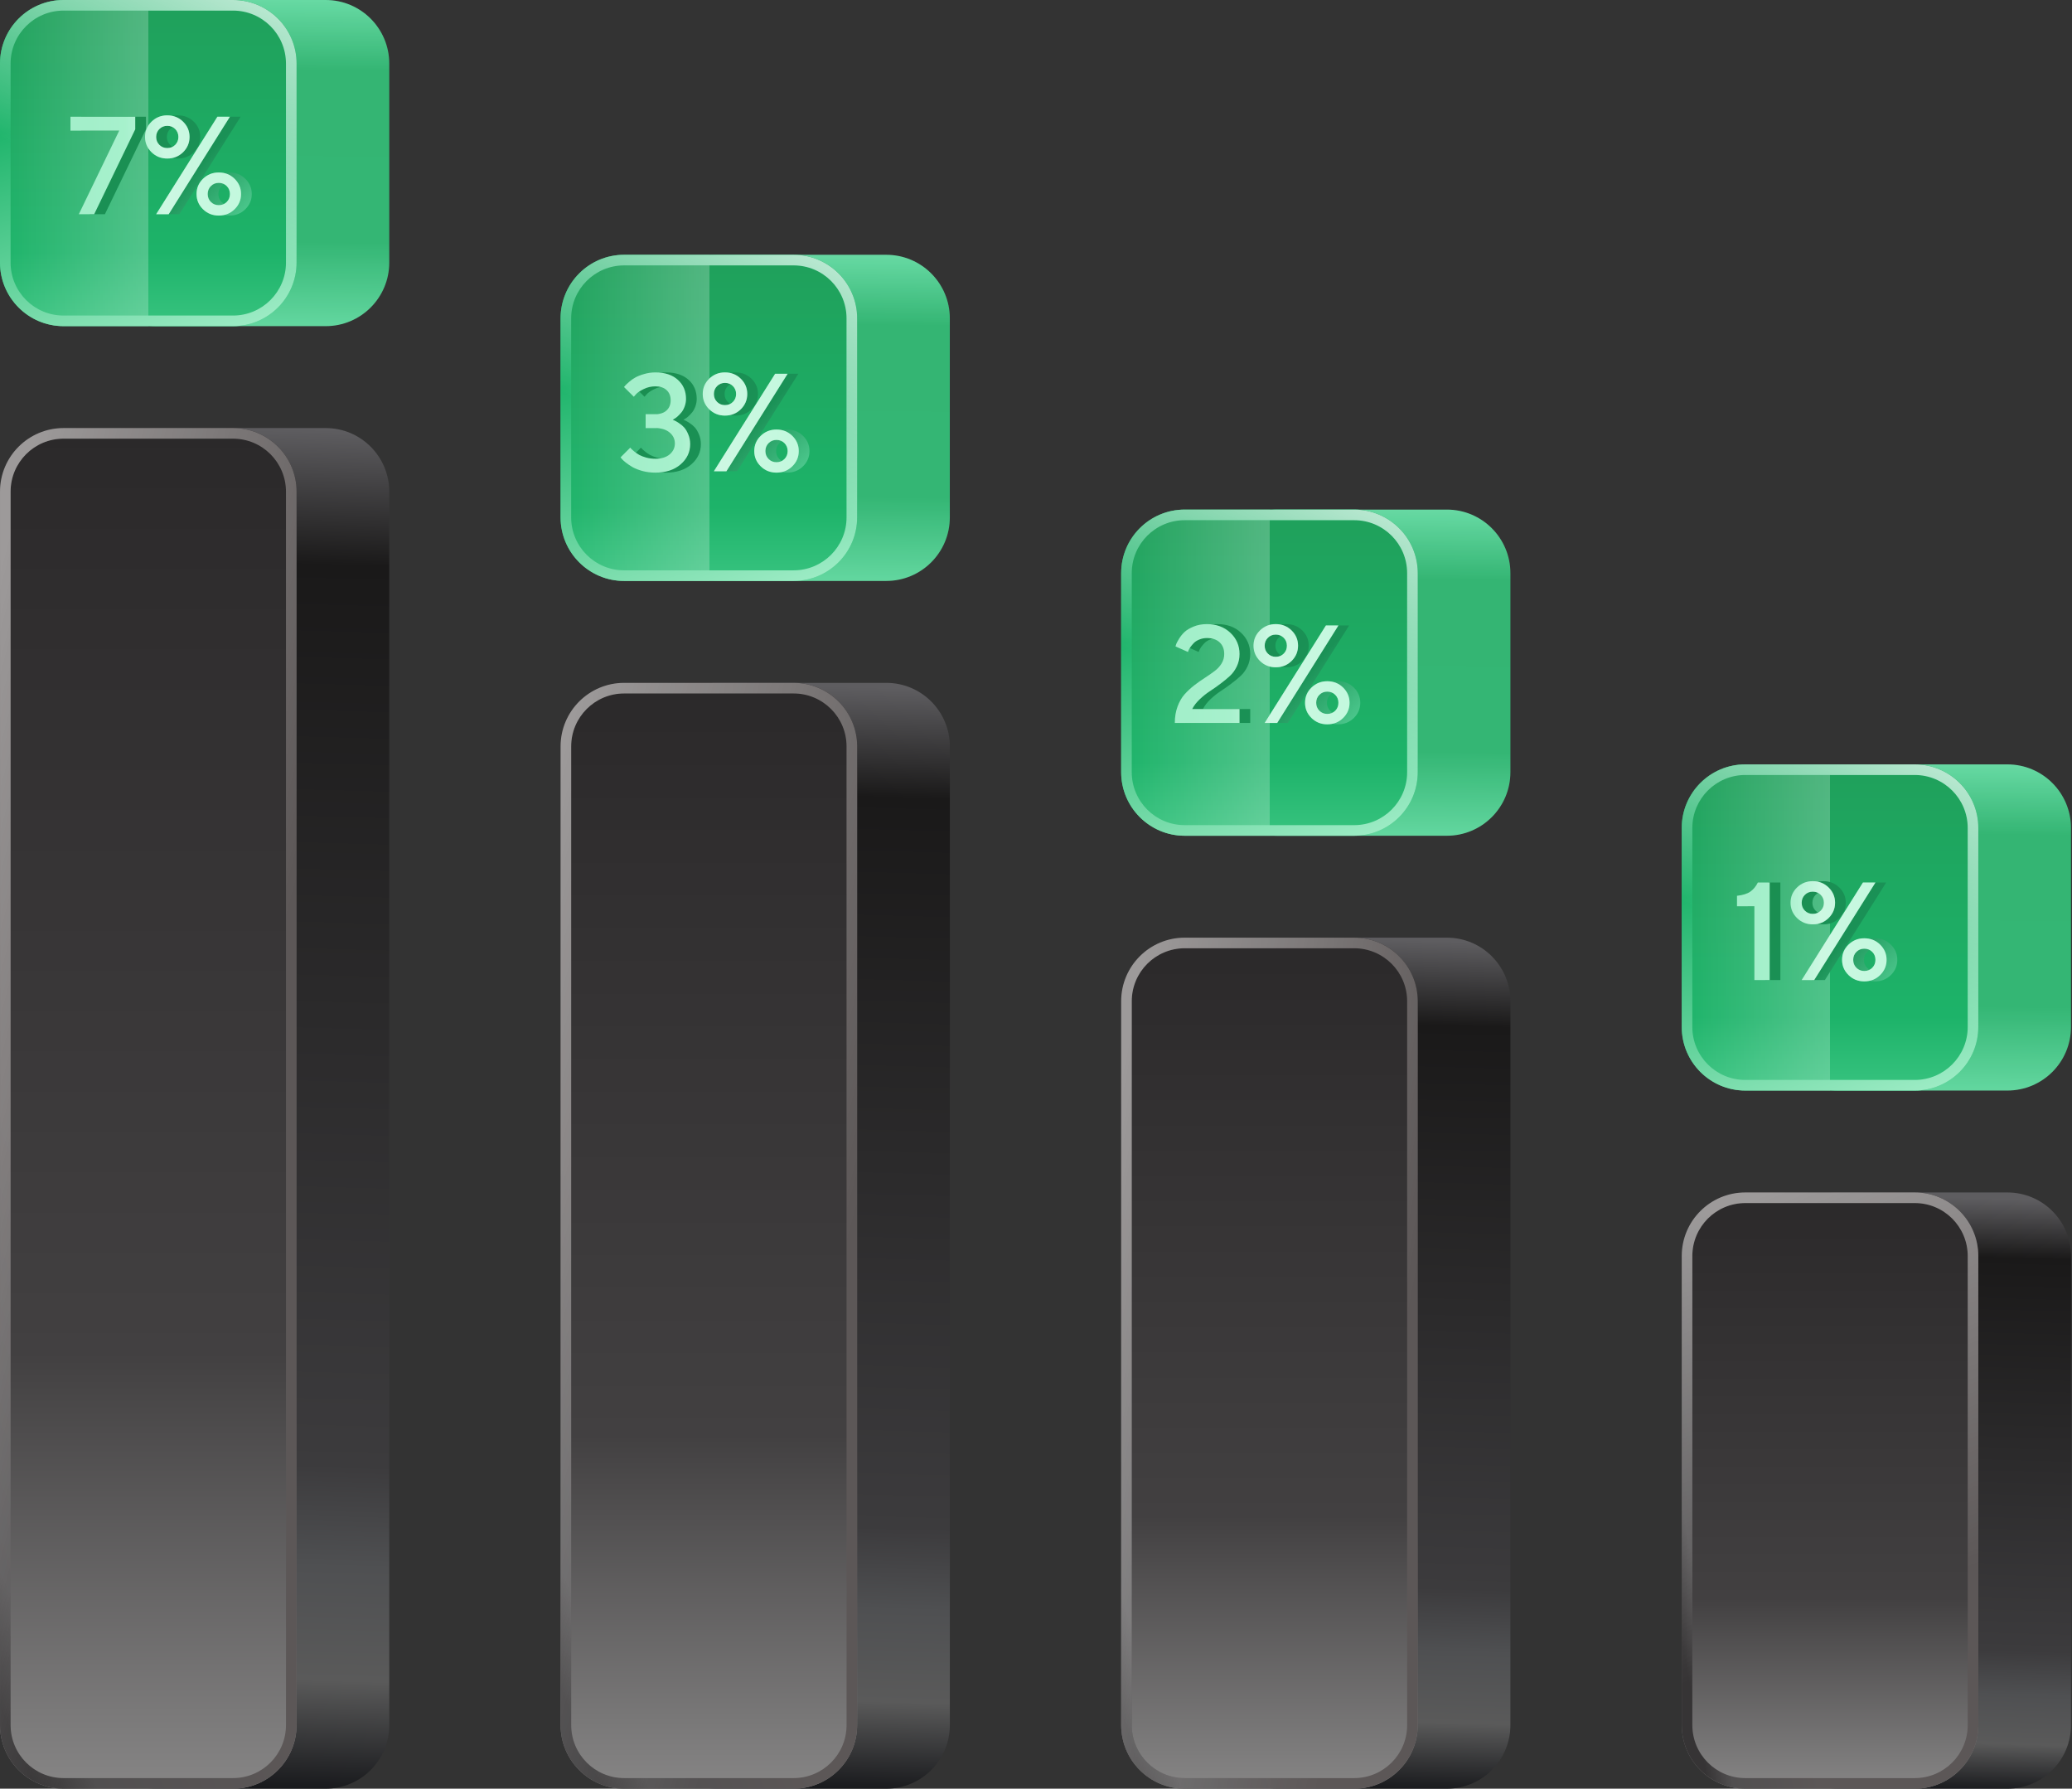 <svg width="387" height="334" viewBox="0 0 387 334" fill="none" xmlns="http://www.w3.org/2000/svg">
<rect x="0" y="0" width="387" height="334" fill="#333333" stroke="none"/>
<path d="M17.311 91.801C17.311 85.246 22.625 79.931 29.181 79.931H60.833C67.388 79.931 72.702 85.246 72.702 91.801V322.13C72.702 328.685 67.388 333.999 60.833 333.999H29.181C22.625 333.999 17.311 328.685 17.311 322.13V91.801Z" fill="url(#paint0_linear)"/>
<path d="M0.001 91.801C0.001 85.246 5.316 79.931 11.871 79.931H43.523C50.078 79.931 55.392 85.246 55.392 91.801V322.13C55.392 328.685 50.078 333.999 43.523 333.999H11.871C5.316 333.999 0.001 328.685 0.001 322.13V91.801Z" fill="url(#paint1_linear)"/>
<path fill-rule="evenodd" clip-rule="evenodd" d="M43.523 81.91H11.871C6.408 81.91 1.98 86.338 1.98 91.801V322.13C1.98 327.592 6.408 332.021 11.871 332.021H43.523C48.986 332.021 53.414 327.592 53.414 322.13V91.801C53.414 86.338 48.986 81.91 43.523 81.91ZM11.871 79.931C5.316 79.931 0.001 85.246 0.001 91.801V322.13C0.001 328.685 5.316 333.999 11.871 333.999H43.523C50.078 333.999 55.392 328.685 55.392 322.13V91.801C55.392 85.246 50.078 79.931 43.523 79.931H11.871Z" fill="url(#paint2_linear)"/>
<path fill-rule="evenodd" clip-rule="evenodd" d="M43.523 81.91H11.871C6.408 81.91 1.98 86.338 1.98 91.801V322.13C1.98 327.592 6.408 332.021 11.871 332.021H43.523C48.986 332.021 53.414 327.592 53.414 322.13V91.801C53.414 86.338 48.986 81.91 43.523 81.91ZM11.871 79.931C5.316 79.931 0.001 85.246 0.001 91.801V322.13C0.001 328.685 5.316 333.999 11.871 333.999H43.523C50.078 333.999 55.392 328.685 55.392 322.13V91.801C55.392 85.246 50.078 79.931 43.523 79.931H11.871Z" fill="url(#paint3_linear)"/>
<path d="M17.311 11.87C17.311 5.314 22.625 0 29.18 0H60.832C67.388 0 72.702 5.314 72.702 11.87V49.031C72.702 55.586 67.388 60.9 60.832 60.9H29.18C22.625 60.9 17.311 55.586 17.311 49.031V11.87Z" fill="url(#paint4_linear)"/>
<path d="M17.311 11.87C17.311 5.314 22.625 0 29.18 0H60.832C67.388 0 72.702 5.314 72.702 11.87V49.031C72.702 55.586 67.388 60.9 60.832 60.9H29.18C22.625 60.9 17.311 55.586 17.311 49.031V11.87Z" fill="white" fill-opacity="0.1"/>
<path d="M0 11.87C0 5.314 5.314 0 11.87 0H43.522C50.077 0 55.391 5.314 55.391 11.87V49.031C55.391 55.586 50.077 60.9 43.522 60.9H11.87C5.314 60.9 0 55.586 0 49.031V11.87Z" fill="url(#paint5_linear)"/>
<path d="M0 11.87C0 5.314 5.314 0 11.87 0H43.522C50.077 0 55.391 5.314 55.391 11.87V49.031C55.391 55.586 50.077 60.9 43.522 60.9H11.87C5.314 60.9 0 55.586 0 49.031V11.87Z" fill="url(#paint6_linear)" fill-opacity="0.23"/>
<path fill-rule="evenodd" clip-rule="evenodd" d="M43.522 1.978H11.87C6.407 1.978 1.978 6.407 1.978 11.87V49.031C1.978 54.493 6.407 58.922 11.87 58.922H43.522C48.984 58.922 53.413 54.493 53.413 49.031V11.87C53.413 6.407 48.984 1.978 43.522 1.978ZM11.87 0C5.314 0 0 5.314 0 11.87V49.031C0 55.586 5.314 60.9 11.87 60.9H43.522C50.077 60.9 55.391 55.586 55.391 49.031V11.87C55.391 5.314 50.077 0 43.522 0H11.87Z" fill="url(#paint7_linear)"/>
<path fill-rule="evenodd" clip-rule="evenodd" d="M43.522 1.978H11.87C6.407 1.978 1.978 6.407 1.978 11.87V49.031C1.978 54.493 6.407 58.922 11.87 58.922H43.522C48.984 58.922 53.413 54.493 53.413 49.031V11.87C53.413 6.407 48.984 1.978 43.522 1.978ZM11.87 0C5.314 0 0 5.314 0 11.87V49.031C0 55.586 5.314 60.9 11.87 60.9H43.522C50.077 60.9 55.391 55.586 55.391 49.031V11.87C55.391 5.314 50.077 0 43.522 0H11.87Z" fill="url(#paint8_linear)"/>
<path d="M15.16 21.795H27.259V24.144L19.591 40H16.722L24.263 24.398H15.16V21.795Z" fill="url(#paint9_linear)"/>
<path d="M36.196 22.722C37 23.509 37.402 24.457 37.402 25.565C37.402 26.674 37 27.626 36.196 28.422C35.392 29.209 34.406 29.602 33.238 29.602C32.079 29.602 31.097 29.209 30.293 28.422C29.489 27.626 29.087 26.674 29.087 25.565C29.087 24.457 29.489 23.509 30.293 22.722C31.097 21.935 32.079 21.541 33.238 21.541C34.406 21.541 35.392 21.935 36.196 22.722ZM31.766 24.093C31.368 24.491 31.169 24.986 31.169 25.578C31.169 26.162 31.368 26.653 31.766 27.051C32.163 27.449 32.654 27.648 33.238 27.648C33.831 27.648 34.326 27.449 34.724 27.051C35.121 26.653 35.32 26.162 35.32 25.578C35.32 24.986 35.121 24.491 34.724 24.093C34.326 23.695 33.831 23.496 33.238 23.496C32.654 23.496 32.163 23.695 31.766 24.093ZM31.169 40L42.607 21.795H44.943L33.505 40H31.169ZM39.916 39.073C39.112 38.286 38.71 37.338 38.71 36.23C38.71 35.121 39.112 34.173 39.916 33.386C40.72 32.599 41.702 32.205 42.861 32.205C44.029 32.205 45.015 32.599 45.819 33.386C46.623 34.173 47.025 35.121 47.025 36.23C47.025 37.338 46.623 38.286 45.819 39.073C45.015 39.86 44.029 40.254 42.861 40.254C41.702 40.254 40.72 39.86 39.916 39.073ZM44.347 37.715C44.745 37.317 44.943 36.822 44.943 36.23C44.943 35.637 44.745 35.142 44.347 34.744C43.949 34.346 43.454 34.148 42.861 34.148C42.277 34.148 41.786 34.346 41.389 34.744C40.991 35.142 40.792 35.637 40.792 36.23C40.792 36.822 40.991 37.317 41.389 37.715C41.786 38.113 42.277 38.312 42.861 38.312C43.454 38.312 43.949 38.113 44.347 37.715Z" fill="url(#paint10_linear)"/>
<path d="M13.16 21.795H25.259V24.144L17.591 40H14.722L22.263 24.398H13.16V21.795Z" fill="url(#paint11_linear)"/>
<path d="M13.16 21.795H25.259V24.144L17.591 40H14.722L22.263 24.398H13.16V21.795Z" fill="url(#paint12_linear)" fill-opacity="0.4"/>
<path d="M34.196 22.722C35 23.509 35.402 24.457 35.402 25.565C35.402 26.674 35 27.626 34.196 28.422C33.392 29.209 32.406 29.602 31.238 29.602C30.079 29.602 29.097 29.209 28.293 28.422C27.489 27.626 27.087 26.674 27.087 25.565C27.087 24.457 27.489 23.509 28.293 22.722C29.097 21.935 30.079 21.541 31.238 21.541C32.406 21.541 33.392 21.935 34.196 22.722ZM29.766 24.093C29.368 24.491 29.169 24.986 29.169 25.578C29.169 26.162 29.368 26.653 29.766 27.051C30.163 27.449 30.654 27.648 31.238 27.648C31.831 27.648 32.326 27.449 32.724 27.051C33.121 26.653 33.32 26.162 33.32 25.578C33.32 24.986 33.121 24.491 32.724 24.093C32.326 23.695 31.831 23.496 31.238 23.496C30.654 23.496 30.163 23.695 29.766 24.093ZM29.169 40L40.607 21.795H42.943L31.505 40H29.169ZM37.916 39.073C37.112 38.286 36.71 37.338 36.71 36.23C36.71 35.121 37.112 34.173 37.916 33.386C38.72 32.599 39.702 32.205 40.861 32.205C42.029 32.205 43.015 32.599 43.819 33.386C44.623 34.173 45.025 35.121 45.025 36.23C45.025 37.338 44.623 38.286 43.819 39.073C43.015 39.86 42.029 40.254 40.861 40.254C39.702 40.254 38.72 39.86 37.916 39.073ZM42.347 37.715C42.745 37.317 42.943 36.822 42.943 36.23C42.943 35.637 42.745 35.142 42.347 34.744C41.949 34.346 41.454 34.148 40.861 34.148C40.277 34.148 39.786 34.346 39.389 34.744C38.991 35.142 38.792 35.637 38.792 36.23C38.792 36.822 38.991 37.317 39.389 37.715C39.786 38.113 40.277 38.312 40.861 38.312C41.454 38.312 41.949 38.113 42.347 37.715Z" fill="url(#paint13_linear)"/>
<path d="M34.196 22.722C35 23.509 35.402 24.457 35.402 25.565C35.402 26.674 35 27.626 34.196 28.422C33.392 29.209 32.406 29.602 31.238 29.602C30.079 29.602 29.097 29.209 28.293 28.422C27.489 27.626 27.087 26.674 27.087 25.565C27.087 24.457 27.489 23.509 28.293 22.722C29.097 21.935 30.079 21.541 31.238 21.541C32.406 21.541 33.392 21.935 34.196 22.722ZM29.766 24.093C29.368 24.491 29.169 24.986 29.169 25.578C29.169 26.162 29.368 26.653 29.766 27.051C30.163 27.449 30.654 27.648 31.238 27.648C31.831 27.648 32.326 27.449 32.724 27.051C33.121 26.653 33.32 26.162 33.32 25.578C33.32 24.986 33.121 24.491 32.724 24.093C32.326 23.695 31.831 23.496 31.238 23.496C30.654 23.496 30.163 23.695 29.766 24.093ZM29.169 40L40.607 21.795H42.943L31.505 40H29.169ZM37.916 39.073C37.112 38.286 36.71 37.338 36.71 36.23C36.71 35.121 37.112 34.173 37.916 33.386C38.72 32.599 39.702 32.205 40.861 32.205C42.029 32.205 43.015 32.599 43.819 33.386C44.623 34.173 45.025 35.121 45.025 36.23C45.025 37.338 44.623 38.286 43.819 39.073C43.015 39.86 42.029 40.254 40.861 40.254C39.702 40.254 38.72 39.86 37.916 39.073ZM42.347 37.715C42.745 37.317 42.943 36.822 42.943 36.23C42.943 35.637 42.745 35.142 42.347 34.744C41.949 34.346 41.454 34.148 40.861 34.148C40.277 34.148 39.786 34.346 39.389 34.744C38.991 35.142 38.792 35.637 38.792 36.23C38.792 36.822 38.991 37.317 39.389 37.715C39.786 38.113 40.277 38.312 40.861 38.312C41.454 38.312 41.949 38.113 42.347 37.715Z" fill="url(#paint14_linear)" fill-opacity="0.4"/>
<path d="M122.016 139.38C122.016 132.824 127.33 127.51 133.886 127.51H165.538C172.093 127.51 177.407 132.824 177.407 139.38V322.13C177.407 328.685 172.093 333.999 165.538 333.999H133.886C127.33 333.999 122.016 328.685 122.016 322.13V139.38Z" fill="url(#paint15_linear)"/>
<path d="M104.704 139.38C104.704 132.825 110.018 127.511 116.574 127.511H148.226C154.781 127.511 160.095 132.825 160.095 139.38V322.131C160.095 328.686 154.781 334 148.226 334H116.574C110.018 334 104.704 328.686 104.704 322.131V139.38Z" fill="url(#paint16_linear)"/>
<path fill-rule="evenodd" clip-rule="evenodd" d="M148.226 129.489H116.574C111.111 129.489 106.682 133.917 106.682 139.38V322.131C106.682 327.593 111.111 332.022 116.574 332.022H148.226C153.688 332.022 158.117 327.593 158.117 322.131V139.38C158.117 133.917 153.688 129.489 148.226 129.489ZM116.574 127.511C110.018 127.511 104.704 132.825 104.704 139.38V322.131C104.704 328.686 110.018 334 116.574 334H148.226C154.781 334 160.095 328.686 160.095 322.131V139.38C160.095 132.825 154.781 127.511 148.226 127.511H116.574Z" fill="url(#paint17_linear)"/>
<path fill-rule="evenodd" clip-rule="evenodd" d="M148.226 129.489H116.574C111.111 129.489 106.682 133.917 106.682 139.38V322.131C106.682 327.593 111.111 332.022 116.574 332.022H148.226C153.688 332.022 158.117 327.593 158.117 322.131V139.38C158.117 133.917 153.688 129.489 148.226 129.489ZM116.574 127.511C110.018 127.511 104.704 132.825 104.704 139.38V322.131C104.704 328.686 110.018 334 116.574 334H148.226C154.781 334 160.095 328.686 160.095 322.131V139.38C160.095 132.825 154.781 127.511 148.226 127.511H116.574Z" fill="url(#paint18_linear)"/>
<path d="M122.013 59.448C122.013 52.893 127.327 47.578 133.882 47.578H165.534C172.09 47.578 177.404 52.893 177.404 59.448V96.609C177.404 103.164 172.09 108.479 165.534 108.479H133.882C127.327 108.479 122.013 103.164 122.013 96.609V59.448Z" fill="url(#paint19_linear)"/>
<path d="M122.013 59.448C122.013 52.893 127.327 47.578 133.882 47.578H165.534C172.09 47.578 177.404 52.893 177.404 59.448V96.609C177.404 103.164 172.09 108.479 165.534 108.479H133.882C127.327 108.479 122.013 103.164 122.013 96.609V59.448Z" fill="white" fill-opacity="0.1"/>
<path d="M104.702 59.448C104.702 52.893 110.016 47.578 116.571 47.578H148.223C154.779 47.578 160.093 52.893 160.093 59.448V96.609C160.093 103.164 154.779 108.479 148.223 108.479H116.571C110.016 108.479 104.702 103.164 104.702 96.609V59.448Z" fill="url(#paint20_linear)"/>
<path d="M104.702 59.448C104.702 52.893 110.016 47.578 116.571 47.578H148.223C154.779 47.578 160.093 52.893 160.093 59.448V96.609C160.093 103.164 154.779 108.479 148.223 108.479H116.571C110.016 108.479 104.702 103.164 104.702 96.609V59.448Z" fill="url(#paint21_linear)" fill-opacity="0.23"/>
<path fill-rule="evenodd" clip-rule="evenodd" d="M148.223 49.557H116.571C111.108 49.557 106.68 53.985 106.68 59.448V96.609C106.68 102.072 111.108 106.5 116.571 106.5H148.223C153.686 106.5 158.114 102.072 158.114 96.609V59.448C158.114 53.985 153.686 49.557 148.223 49.557ZM116.571 47.578C110.016 47.578 104.702 52.893 104.702 59.448V96.609C104.702 103.164 110.016 108.479 116.571 108.479H148.223C154.779 108.479 160.093 103.164 160.093 96.609V59.448C160.093 52.893 154.779 47.578 148.223 47.578H116.571Z" fill="url(#paint22_linear)"/>
<path fill-rule="evenodd" clip-rule="evenodd" d="M148.223 49.557H116.571C111.108 49.557 106.68 53.985 106.68 59.448V96.609C106.68 102.072 111.108 106.5 116.571 106.5H148.223C153.686 106.5 158.114 102.072 158.114 96.609V59.448C158.114 53.985 153.686 49.557 148.223 49.557ZM116.571 47.578C110.016 47.578 104.702 52.893 104.702 59.448V96.609C104.702 103.164 110.016 108.479 116.571 108.479H148.223C154.779 108.479 160.093 103.164 160.093 96.609V59.448C160.093 52.893 154.779 47.578 148.223 47.578H116.571Z" fill="url(#paint23_linear)"/>
<path d="M127.656 78.377C127.74 78.411 127.855 78.462 127.999 78.529C128.151 78.588 128.413 78.741 128.786 78.986C129.158 79.223 129.488 79.498 129.776 79.811C130.064 80.125 130.322 80.561 130.55 81.119C130.787 81.669 130.906 82.274 130.906 82.935C130.906 84.424 130.309 85.685 129.116 86.718C127.931 87.742 126.361 88.254 124.406 88.254C123.576 88.254 122.789 88.157 122.044 87.962C121.3 87.759 120.682 87.522 120.191 87.251C119.708 86.972 119.29 86.692 118.934 86.413C118.579 86.134 118.32 85.901 118.16 85.715L117.906 85.397L119.721 83.582C119.755 83.633 119.814 83.709 119.899 83.811C119.992 83.904 120.187 84.073 120.483 84.318C120.779 84.555 121.088 84.767 121.41 84.953C121.74 85.131 122.171 85.296 122.705 85.448C123.246 85.592 123.813 85.664 124.406 85.664C125.531 85.664 126.42 85.393 127.072 84.852C127.723 84.301 128.049 83.62 128.049 82.808C128.049 81.987 127.723 81.305 127.072 80.764C126.42 80.213 125.531 79.939 124.406 79.939H122.59V77.336H124.406C125.303 77.336 126.001 77.103 126.5 76.638C127.008 76.172 127.262 75.542 127.262 74.746C127.262 73.942 127.008 73.307 126.5 72.842C126.001 72.376 125.303 72.144 124.406 72.144C123.644 72.144 122.925 72.309 122.248 72.639C121.57 72.969 121.092 73.286 120.813 73.591L120.381 74.086L118.553 72.27C118.604 72.203 118.68 72.11 118.782 71.991C118.892 71.864 119.129 71.64 119.493 71.318C119.857 70.997 120.246 70.722 120.661 70.493C121.075 70.256 121.621 70.04 122.298 69.846C122.975 69.643 123.678 69.541 124.406 69.541C126.192 69.541 127.592 70.002 128.608 70.925C129.624 71.839 130.131 73.024 130.131 74.48C130.131 74.979 130.042 75.461 129.865 75.927C129.695 76.384 129.488 76.756 129.243 77.044C128.997 77.332 128.756 77.581 128.519 77.793C128.291 77.996 128.087 78.14 127.91 78.225L127.656 78.377Z" fill="url(#paint24_linear)"/>
<path d="M140.364 70.722C141.168 71.509 141.57 72.457 141.57 73.565C141.57 74.674 141.168 75.626 140.364 76.422C139.56 77.209 138.574 77.603 137.406 77.603C136.246 77.603 135.264 77.209 134.46 76.422C133.656 75.626 133.254 74.674 133.254 73.565C133.254 72.457 133.656 71.509 134.46 70.722C135.264 69.935 136.246 69.541 137.406 69.541C138.574 69.541 139.56 69.935 140.364 70.722ZM135.933 72.093C135.535 72.491 135.336 72.986 135.336 73.578C135.336 74.162 135.535 74.653 135.933 75.051C136.331 75.449 136.822 75.647 137.406 75.647C137.998 75.647 138.493 75.449 138.891 75.051C139.289 74.653 139.488 74.162 139.488 73.578C139.488 72.986 139.289 72.491 138.891 72.093C138.493 71.695 137.998 71.496 137.406 71.496C136.822 71.496 136.331 71.695 135.933 72.093ZM135.336 88L146.775 69.795H149.111L137.672 88H135.336ZM144.083 87.073C143.279 86.286 142.877 85.338 142.877 84.23C142.877 83.121 143.279 82.173 144.083 81.386C144.888 80.599 145.869 80.205 147.029 80.205C148.197 80.205 149.183 80.599 149.987 81.386C150.791 82.173 151.193 83.121 151.193 84.23C151.193 85.338 150.791 86.286 149.987 87.073C149.183 87.86 148.197 88.254 147.029 88.254C145.869 88.254 144.888 87.86 144.083 87.073ZM148.514 85.715C148.912 85.317 149.111 84.822 149.111 84.23C149.111 83.637 148.912 83.142 148.514 82.744C148.116 82.346 147.621 82.147 147.029 82.147C146.445 82.147 145.954 82.346 145.556 82.744C145.158 83.142 144.959 83.637 144.959 84.23C144.959 84.822 145.158 85.317 145.556 85.715C145.954 86.113 146.445 86.311 147.029 86.311C147.621 86.311 148.116 86.113 148.514 85.715Z" fill="url(#paint25_linear)"/>
<path d="M125.656 78.377C125.74 78.411 125.855 78.462 125.999 78.529C126.151 78.588 126.413 78.741 126.786 78.986C127.158 79.223 127.488 79.498 127.776 79.811C128.064 80.125 128.322 80.561 128.55 81.119C128.787 81.669 128.906 82.274 128.906 82.935C128.906 84.424 128.309 85.685 127.116 86.718C125.931 87.742 124.361 88.254 122.406 88.254C121.576 88.254 120.789 88.157 120.044 87.962C119.3 87.759 118.682 87.522 118.191 87.251C117.708 86.972 117.29 86.692 116.934 86.413C116.579 86.134 116.32 85.901 116.16 85.715L115.906 85.397L117.721 83.582C117.755 83.633 117.814 83.709 117.899 83.811C117.992 83.904 118.187 84.073 118.483 84.318C118.779 84.555 119.088 84.767 119.41 84.953C119.74 85.131 120.171 85.296 120.705 85.448C121.246 85.592 121.813 85.664 122.406 85.664C123.531 85.664 124.42 85.393 125.072 84.852C125.723 84.301 126.049 83.62 126.049 82.808C126.049 81.987 125.723 81.305 125.072 80.764C124.42 80.213 123.531 79.939 122.406 79.939H120.59V77.336H122.406C123.303 77.336 124.001 77.103 124.5 76.638C125.008 76.172 125.262 75.542 125.262 74.746C125.262 73.942 125.008 73.307 124.5 72.842C124.001 72.376 123.303 72.144 122.406 72.144C121.644 72.144 120.925 72.309 120.248 72.639C119.57 72.969 119.092 73.286 118.813 73.591L118.381 74.086L116.553 72.27C116.604 72.203 116.68 72.11 116.782 71.991C116.892 71.864 117.129 71.64 117.493 71.318C117.857 70.997 118.246 70.722 118.661 70.493C119.075 70.256 119.621 70.04 120.298 69.846C120.975 69.643 121.678 69.541 122.406 69.541C124.192 69.541 125.592 70.002 126.608 70.925C127.624 71.839 128.131 73.024 128.131 74.48C128.131 74.979 128.042 75.461 127.865 75.927C127.695 76.384 127.488 76.756 127.243 77.044C126.997 77.332 126.756 77.581 126.519 77.793C126.291 77.996 126.087 78.14 125.91 78.225L125.656 78.377Z" fill="url(#paint26_linear)"/>
<path d="M125.656 78.377C125.74 78.411 125.855 78.462 125.999 78.529C126.151 78.588 126.413 78.741 126.786 78.986C127.158 79.223 127.488 79.498 127.776 79.811C128.064 80.125 128.322 80.561 128.55 81.119C128.787 81.669 128.906 82.274 128.906 82.935C128.906 84.424 128.309 85.685 127.116 86.718C125.931 87.742 124.361 88.254 122.406 88.254C121.576 88.254 120.789 88.157 120.044 87.962C119.3 87.759 118.682 87.522 118.191 87.251C117.708 86.972 117.29 86.692 116.934 86.413C116.579 86.134 116.32 85.901 116.16 85.715L115.906 85.397L117.721 83.582C117.755 83.633 117.814 83.709 117.899 83.811C117.992 83.904 118.187 84.073 118.483 84.318C118.779 84.555 119.088 84.767 119.41 84.953C119.74 85.131 120.171 85.296 120.705 85.448C121.246 85.592 121.813 85.664 122.406 85.664C123.531 85.664 124.42 85.393 125.072 84.852C125.723 84.301 126.049 83.62 126.049 82.808C126.049 81.987 125.723 81.305 125.072 80.764C124.42 80.213 123.531 79.939 122.406 79.939H120.59V77.336H122.406C123.303 77.336 124.001 77.103 124.5 76.638C125.008 76.172 125.262 75.542 125.262 74.746C125.262 73.942 125.008 73.307 124.5 72.842C124.001 72.376 123.303 72.144 122.406 72.144C121.644 72.144 120.925 72.309 120.248 72.639C119.57 72.969 119.092 73.286 118.813 73.591L118.381 74.086L116.553 72.27C116.604 72.203 116.68 72.11 116.782 71.991C116.892 71.864 117.129 71.64 117.493 71.318C117.857 70.997 118.246 70.722 118.661 70.493C119.075 70.256 119.621 70.04 120.298 69.846C120.975 69.643 121.678 69.541 122.406 69.541C124.192 69.541 125.592 70.002 126.608 70.925C127.624 71.839 128.131 73.024 128.131 74.48C128.131 74.979 128.042 75.461 127.865 75.927C127.695 76.384 127.488 76.756 127.243 77.044C126.997 77.332 126.756 77.581 126.519 77.793C126.291 77.996 126.087 78.14 125.91 78.225L125.656 78.377Z" fill="url(#paint27_linear)" fill-opacity="0.4"/>
<path d="M138.364 70.722C139.168 71.509 139.57 72.457 139.57 73.565C139.57 74.674 139.168 75.626 138.364 76.422C137.56 77.209 136.574 77.603 135.406 77.603C134.246 77.603 133.264 77.209 132.46 76.422C131.656 75.626 131.254 74.674 131.254 73.565C131.254 72.457 131.656 71.509 132.46 70.722C133.264 69.935 134.246 69.541 135.406 69.541C136.574 69.541 137.56 69.935 138.364 70.722ZM133.933 72.093C133.535 72.491 133.336 72.986 133.336 73.578C133.336 74.162 133.535 74.653 133.933 75.051C134.331 75.449 134.822 75.647 135.406 75.647C135.998 75.647 136.493 75.449 136.891 75.051C137.289 74.653 137.488 74.162 137.488 73.578C137.488 72.986 137.289 72.491 136.891 72.093C136.493 71.695 135.998 71.496 135.406 71.496C134.822 71.496 134.331 71.695 133.933 72.093ZM133.336 88L144.775 69.795H147.111L135.672 88H133.336ZM142.083 87.073C141.279 86.286 140.877 85.338 140.877 84.23C140.877 83.121 141.279 82.173 142.083 81.386C142.888 80.599 143.869 80.205 145.029 80.205C146.197 80.205 147.183 80.599 147.987 81.386C148.791 82.173 149.193 83.121 149.193 84.23C149.193 85.338 148.791 86.286 147.987 87.073C147.183 87.86 146.197 88.254 145.029 88.254C143.869 88.254 142.888 87.86 142.083 87.073ZM146.514 85.715C146.912 85.317 147.111 84.822 147.111 84.23C147.111 83.637 146.912 83.142 146.514 82.744C146.116 82.346 145.621 82.147 145.029 82.147C144.445 82.147 143.954 82.346 143.556 82.744C143.158 83.142 142.959 83.637 142.959 84.23C142.959 84.822 143.158 85.317 143.556 85.715C143.954 86.113 144.445 86.311 145.029 86.311C145.621 86.311 146.116 86.113 146.514 85.715Z" fill="url(#paint28_linear)"/>
<path d="M138.364 70.722C139.168 71.509 139.57 72.457 139.57 73.565C139.57 74.674 139.168 75.626 138.364 76.422C137.56 77.209 136.574 77.603 135.406 77.603C134.246 77.603 133.264 77.209 132.46 76.422C131.656 75.626 131.254 74.674 131.254 73.565C131.254 72.457 131.656 71.509 132.46 70.722C133.264 69.935 134.246 69.541 135.406 69.541C136.574 69.541 137.56 69.935 138.364 70.722ZM133.933 72.093C133.535 72.491 133.336 72.986 133.336 73.578C133.336 74.162 133.535 74.653 133.933 75.051C134.331 75.449 134.822 75.647 135.406 75.647C135.998 75.647 136.493 75.449 136.891 75.051C137.289 74.653 137.488 74.162 137.488 73.578C137.488 72.986 137.289 72.491 136.891 72.093C136.493 71.695 135.998 71.496 135.406 71.496C134.822 71.496 134.331 71.695 133.933 72.093ZM133.336 88L144.775 69.795H147.111L135.672 88H133.336ZM142.083 87.073C141.279 86.286 140.877 85.338 140.877 84.23C140.877 83.121 141.279 82.173 142.083 81.386C142.888 80.599 143.869 80.205 145.029 80.205C146.197 80.205 147.183 80.599 147.987 81.386C148.791 82.173 149.193 83.121 149.193 84.23C149.193 85.338 148.791 86.286 147.987 87.073C147.183 87.86 146.197 88.254 145.029 88.254C143.869 88.254 142.888 87.86 142.083 87.073ZM146.514 85.715C146.912 85.317 147.111 84.822 147.111 84.23C147.111 83.637 146.912 83.142 146.514 82.744C146.116 82.346 145.621 82.147 145.029 82.147C144.445 82.147 143.954 82.346 143.556 82.744C143.158 83.142 142.959 83.637 142.959 84.23C142.959 84.822 143.158 85.317 143.556 85.715C143.954 86.113 144.445 86.311 145.029 86.311C145.621 86.311 146.116 86.113 146.514 85.715Z" fill="url(#paint29_linear)" fill-opacity="0.4"/>
<path d="M226.717 186.957C226.717 180.402 232.031 175.088 238.587 175.088H270.239C276.794 175.088 282.108 180.402 282.108 186.957V322.13C282.108 328.685 276.794 333.999 270.239 333.999H238.587C232.031 333.999 226.717 328.685 226.717 322.13V186.957Z" fill="url(#paint30_linear)"/>
<path d="M209.408 186.958C209.408 180.403 214.722 175.089 221.278 175.089H252.93C259.485 175.089 264.799 180.403 264.799 186.958V322.13C264.799 328.686 259.485 334 252.93 334H221.278C214.722 334 209.408 328.686 209.408 322.13V186.958Z" fill="url(#paint31_linear)"/>
<path fill-rule="evenodd" clip-rule="evenodd" d="M252.93 177.067H221.278C215.815 177.067 211.386 181.495 211.386 186.958V322.13C211.386 327.593 215.815 332.022 221.278 332.022H252.93C258.393 332.022 262.821 327.593 262.821 322.13V186.958C262.821 181.495 258.393 177.067 252.93 177.067ZM221.278 175.089C214.722 175.089 209.408 180.403 209.408 186.958V322.13C209.408 328.686 214.722 334 221.278 334H252.93C259.485 334 264.799 328.686 264.799 322.13V186.958C264.799 180.403 259.485 175.089 252.93 175.089H221.278Z" fill="url(#paint32_linear)"/>
<path fill-rule="evenodd" clip-rule="evenodd" d="M252.93 177.067H221.278C215.815 177.067 211.386 181.495 211.386 186.958V322.13C211.386 327.593 215.815 332.022 221.278 332.022H252.93C258.393 332.022 262.821 327.593 262.821 322.13V186.958C262.821 181.495 258.393 177.067 252.93 177.067ZM221.278 175.089C214.722 175.089 209.408 180.403 209.408 186.958V322.13C209.408 328.686 214.722 334 221.278 334H252.93C259.485 334 264.799 328.686 264.799 322.13V186.958C264.799 180.403 259.485 175.089 252.93 175.089H221.278Z" fill="url(#paint33_linear)"/>
<path d="M226.716 107.026C226.716 100.471 232.03 95.156 238.586 95.156H270.238C276.793 95.156 282.107 100.471 282.107 107.026V144.187C282.107 150.742 276.793 156.057 270.238 156.057H238.586C232.03 156.057 226.716 150.742 226.716 144.187V107.026Z" fill="url(#paint34_linear)"/>
<path d="M226.716 107.026C226.716 100.471 232.03 95.156 238.586 95.156H270.238C276.793 95.156 282.107 100.471 282.107 107.026V144.187C282.107 150.742 276.793 156.057 270.238 156.057H238.586C232.03 156.057 226.716 150.742 226.716 144.187V107.026Z" fill="white" fill-opacity="0.1"/>
<path d="M209.407 107.026C209.407 100.471 214.721 95.156 221.277 95.156H252.929C259.484 95.156 264.798 100.471 264.798 107.026V144.187C264.798 150.742 259.484 156.057 252.929 156.057H221.277C214.721 156.057 209.407 150.742 209.407 144.187V107.026Z" fill="url(#paint35_linear)"/>
<path d="M209.407 107.026C209.407 100.471 214.721 95.156 221.277 95.156H252.929C259.484 95.156 264.798 100.471 264.798 107.026V144.187C264.798 150.742 259.484 156.057 252.929 156.057H221.277C214.721 156.057 209.407 150.742 209.407 144.187V107.026Z" fill="url(#paint36_linear)" fill-opacity="0.23"/>
<path fill-rule="evenodd" clip-rule="evenodd" d="M252.929 97.135H221.277C215.814 97.135 211.385 101.563 211.385 107.026V144.187C211.385 149.65 215.814 154.078 221.277 154.078H252.929C258.392 154.078 262.82 149.65 262.82 144.187V107.026C262.82 101.563 258.392 97.135 252.929 97.135ZM221.277 95.156C214.721 95.156 209.407 100.471 209.407 107.026V144.187C209.407 150.742 214.721 156.057 221.277 156.057H252.929C259.484 156.057 264.798 150.742 264.798 144.187V107.026C264.798 100.471 259.484 95.156 252.929 95.156H221.277Z" fill="url(#paint37_linear)"/>
<path fill-rule="evenodd" clip-rule="evenodd" d="M252.929 97.135H221.277C215.814 97.135 211.385 101.563 211.385 107.026V144.187C211.385 149.65 215.814 154.078 221.277 154.078H252.929C258.392 154.078 262.82 149.65 262.82 144.187V107.026C262.82 101.563 258.392 97.135 252.929 97.135ZM221.277 95.156C214.721 95.156 209.407 100.471 209.407 107.026V144.187C209.407 150.742 214.721 156.057 221.277 156.057H252.929C259.484 156.057 264.798 150.742 264.798 144.187V107.026C264.798 100.471 259.484 95.156 252.929 95.156H221.277Z" fill="url(#paint38_linear)"/>
<path d="M233.513 135H221.427C221.427 133.874 221.596 132.854 221.935 131.94C222.273 131.018 222.713 130.252 223.255 129.643C223.805 129.033 224.406 128.475 225.058 127.967C225.718 127.459 226.374 126.998 227.025 126.583C227.677 126.16 228.274 125.745 228.815 125.339C229.366 124.933 229.81 124.459 230.148 123.917C230.487 123.367 230.656 122.77 230.656 122.127C230.656 121.204 230.368 120.477 229.793 119.943C229.226 119.41 228.43 119.144 227.406 119.144C226.907 119.144 226.437 119.237 225.997 119.423C225.565 119.601 225.227 119.816 224.981 120.07C224.744 120.316 224.533 120.565 224.347 120.819C224.169 121.073 224.046 121.293 223.979 121.479L223.89 121.746L221.554 120.705C221.588 120.587 221.634 120.434 221.693 120.248C221.761 120.062 221.939 119.732 222.227 119.258C222.523 118.784 222.866 118.365 223.255 118.001C223.644 117.637 224.207 117.303 224.943 116.998C225.68 116.693 226.501 116.541 227.406 116.541C229.192 116.541 230.656 117.078 231.799 118.153C232.941 119.228 233.513 120.553 233.513 122.127C233.513 122.956 233.343 123.727 233.005 124.438C232.666 125.148 232.235 125.745 231.71 126.228C231.194 126.701 230.597 127.192 229.92 127.7C229.251 128.2 228.6 128.657 227.965 129.071C227.33 129.486 226.704 129.985 226.086 130.569C225.477 131.145 225.007 131.754 224.677 132.397H233.513V135Z" fill="url(#paint39_linear)"/>
<path d="M243.237 117.722C244.041 118.509 244.443 119.457 244.443 120.565C244.443 121.674 244.041 122.626 243.237 123.422C242.433 124.209 241.447 124.603 240.279 124.603C239.12 124.603 238.138 124.209 237.334 123.422C236.53 122.626 236.128 121.674 236.128 120.565C236.128 119.457 236.53 118.509 237.334 117.722C238.138 116.935 239.12 116.541 240.279 116.541C241.447 116.541 242.433 116.935 243.237 117.722ZM238.807 119.093C238.409 119.491 238.21 119.986 238.21 120.578C238.21 121.162 238.409 121.653 238.807 122.051C239.204 122.449 239.695 122.647 240.279 122.647C240.872 122.647 241.367 122.449 241.765 122.051C242.162 121.653 242.361 121.162 242.361 120.578C242.361 119.986 242.162 119.491 241.765 119.093C241.367 118.695 240.872 118.496 240.279 118.496C239.695 118.496 239.204 118.695 238.807 119.093ZM238.21 135L249.648 116.795H251.984L240.546 135H238.21ZM246.957 134.073C246.153 133.286 245.751 132.338 245.751 131.229C245.751 130.121 246.153 129.173 246.957 128.386C247.761 127.599 248.743 127.205 249.902 127.205C251.07 127.205 252.056 127.599 252.86 128.386C253.664 129.173 254.066 130.121 254.066 131.229C254.066 132.338 253.664 133.286 252.86 134.073C252.056 134.86 251.07 135.254 249.902 135.254C248.743 135.254 247.761 134.86 246.957 134.073ZM251.388 132.715C251.785 132.317 251.984 131.822 251.984 131.229C251.984 130.637 251.785 130.142 251.388 129.744C250.99 129.346 250.495 129.147 249.902 129.147C249.318 129.147 248.827 129.346 248.43 129.744C248.032 130.142 247.833 130.637 247.833 131.229C247.833 131.822 248.032 132.317 248.43 132.715C248.827 133.113 249.318 133.312 249.902 133.312C250.495 133.312 250.99 133.113 251.388 132.715Z" fill="url(#paint40_linear)"/>
<path d="M231.513 135H219.427C219.427 133.874 219.596 132.854 219.935 131.94C220.273 131.018 220.713 130.252 221.255 129.643C221.805 129.033 222.406 128.475 223.058 127.967C223.718 127.459 224.374 126.998 225.025 126.583C225.677 126.16 226.274 125.745 226.815 125.339C227.366 124.933 227.81 124.459 228.148 123.917C228.487 123.367 228.656 122.77 228.656 122.127C228.656 121.204 228.368 120.477 227.793 119.943C227.226 119.41 226.43 119.144 225.406 119.144C224.907 119.144 224.437 119.237 223.997 119.423C223.565 119.601 223.227 119.816 222.981 120.07C222.744 120.316 222.533 120.565 222.347 120.819C222.169 121.073 222.046 121.293 221.979 121.479L221.89 121.746L219.554 120.705C219.588 120.587 219.634 120.434 219.693 120.248C219.761 120.062 219.939 119.732 220.227 119.258C220.523 118.784 220.866 118.365 221.255 118.001C221.644 117.637 222.207 117.303 222.943 116.998C223.68 116.693 224.501 116.541 225.406 116.541C227.192 116.541 228.656 117.078 229.799 118.153C230.941 119.228 231.513 120.553 231.513 122.127C231.513 122.956 231.343 123.727 231.005 124.438C230.666 125.148 230.235 125.745 229.71 126.228C229.194 126.701 228.597 127.192 227.92 127.7C227.251 128.2 226.6 128.657 225.965 129.071C225.33 129.486 224.704 129.985 224.086 130.569C223.477 131.145 223.007 131.754 222.677 132.397H231.513V135Z" fill="url(#paint41_linear)"/>
<path d="M231.513 135H219.427C219.427 133.874 219.596 132.854 219.935 131.94C220.273 131.018 220.713 130.252 221.255 129.643C221.805 129.033 222.406 128.475 223.058 127.967C223.718 127.459 224.374 126.998 225.025 126.583C225.677 126.16 226.274 125.745 226.815 125.339C227.366 124.933 227.81 124.459 228.148 123.917C228.487 123.367 228.656 122.77 228.656 122.127C228.656 121.204 228.368 120.477 227.793 119.943C227.226 119.41 226.43 119.144 225.406 119.144C224.907 119.144 224.437 119.237 223.997 119.423C223.565 119.601 223.227 119.816 222.981 120.07C222.744 120.316 222.533 120.565 222.347 120.819C222.169 121.073 222.046 121.293 221.979 121.479L221.89 121.746L219.554 120.705C219.588 120.587 219.634 120.434 219.693 120.248C219.761 120.062 219.939 119.732 220.227 119.258C220.523 118.784 220.866 118.365 221.255 118.001C221.644 117.637 222.207 117.303 222.943 116.998C223.68 116.693 224.501 116.541 225.406 116.541C227.192 116.541 228.656 117.078 229.799 118.153C230.941 119.228 231.513 120.553 231.513 122.127C231.513 122.956 231.343 123.727 231.005 124.438C230.666 125.148 230.235 125.745 229.71 126.228C229.194 126.701 228.597 127.192 227.92 127.7C227.251 128.2 226.6 128.657 225.965 129.071C225.33 129.486 224.704 129.985 224.086 130.569C223.477 131.145 223.007 131.754 222.677 132.397H231.513V135Z" fill="url(#paint42_linear)" fill-opacity="0.4"/>
<path d="M241.237 117.722C242.041 118.509 242.443 119.457 242.443 120.565C242.443 121.674 242.041 122.626 241.237 123.422C240.433 124.209 239.447 124.603 238.279 124.603C237.12 124.603 236.138 124.209 235.334 123.422C234.53 122.626 234.128 121.674 234.128 120.565C234.128 119.457 234.53 118.509 235.334 117.722C236.138 116.935 237.12 116.541 238.279 116.541C239.447 116.541 240.433 116.935 241.237 117.722ZM236.807 119.093C236.409 119.491 236.21 119.986 236.21 120.578C236.21 121.162 236.409 121.653 236.807 122.051C237.204 122.449 237.695 122.647 238.279 122.647C238.872 122.647 239.367 122.449 239.765 122.051C240.162 121.653 240.361 121.162 240.361 120.578C240.361 119.986 240.162 119.491 239.765 119.093C239.367 118.695 238.872 118.496 238.279 118.496C237.695 118.496 237.204 118.695 236.807 119.093ZM236.21 135L247.648 116.795H249.984L238.546 135H236.21ZM244.957 134.073C244.153 133.286 243.751 132.338 243.751 131.229C243.751 130.121 244.153 129.173 244.957 128.386C245.761 127.599 246.743 127.205 247.902 127.205C249.07 127.205 250.056 127.599 250.86 128.386C251.664 129.173 252.066 130.121 252.066 131.229C252.066 132.338 251.664 133.286 250.86 134.073C250.056 134.86 249.07 135.254 247.902 135.254C246.743 135.254 245.761 134.86 244.957 134.073ZM249.388 132.715C249.785 132.317 249.984 131.822 249.984 131.229C249.984 130.637 249.785 130.142 249.388 129.744C248.99 129.346 248.495 129.147 247.902 129.147C247.318 129.147 246.827 129.346 246.43 129.744C246.032 130.142 245.833 130.637 245.833 131.229C245.833 131.822 246.032 132.317 246.43 132.715C246.827 133.113 247.318 133.312 247.902 133.312C248.495 133.312 248.99 133.113 249.388 132.715Z" fill="url(#paint43_linear)"/>
<path d="M241.237 117.722C242.041 118.509 242.443 119.457 242.443 120.565C242.443 121.674 242.041 122.626 241.237 123.422C240.433 124.209 239.447 124.603 238.279 124.603C237.12 124.603 236.138 124.209 235.334 123.422C234.53 122.626 234.128 121.674 234.128 120.565C234.128 119.457 234.53 118.509 235.334 117.722C236.138 116.935 237.12 116.541 238.279 116.541C239.447 116.541 240.433 116.935 241.237 117.722ZM236.807 119.093C236.409 119.491 236.21 119.986 236.21 120.578C236.21 121.162 236.409 121.653 236.807 122.051C237.204 122.449 237.695 122.647 238.279 122.647C238.872 122.647 239.367 122.449 239.765 122.051C240.162 121.653 240.361 121.162 240.361 120.578C240.361 119.986 240.162 119.491 239.765 119.093C239.367 118.695 238.872 118.496 238.279 118.496C237.695 118.496 237.204 118.695 236.807 119.093ZM236.21 135L247.648 116.795H249.984L238.546 135H236.21ZM244.957 134.073C244.153 133.286 243.751 132.338 243.751 131.229C243.751 130.121 244.153 129.173 244.957 128.386C245.761 127.599 246.743 127.205 247.902 127.205C249.07 127.205 250.056 127.599 250.86 128.386C251.664 129.173 252.066 130.121 252.066 131.229C252.066 132.338 251.664 133.286 250.86 134.073C250.056 134.86 249.07 135.254 247.902 135.254C246.743 135.254 245.761 134.86 244.957 134.073ZM249.388 132.715C249.785 132.317 249.984 131.822 249.984 131.229C249.984 130.637 249.785 130.142 249.388 129.744C248.99 129.346 248.495 129.147 247.902 129.147C247.318 129.147 246.827 129.346 246.43 129.744C246.032 130.142 245.833 130.637 245.833 131.229C245.833 131.822 246.032 132.317 246.43 132.715C246.827 133.113 247.318 133.312 247.902 133.312C248.495 133.312 248.99 133.113 249.388 132.715Z" fill="url(#paint44_linear)" fill-opacity="0.4"/>
<path d="M331.417 234.536C331.417 227.98 336.732 222.666 343.287 222.666H374.939C381.494 222.666 386.809 227.98 386.809 234.536V322.13C386.809 328.685 381.494 333.999 374.939 333.999H343.287C336.732 333.999 331.417 328.685 331.417 322.13V234.536Z" fill="url(#paint45_linear)"/>
<path d="M314.11 234.536C314.11 227.98 319.425 222.666 325.98 222.666H357.632C364.187 222.666 369.501 227.98 369.501 234.536V322.13C369.501 328.685 364.187 333.999 357.632 333.999H325.98C319.425 333.999 314.11 328.685 314.11 322.13V234.536Z" fill="url(#paint46_linear)"/>
<path fill-rule="evenodd" clip-rule="evenodd" d="M357.632 224.645H325.98C320.517 224.645 316.089 229.073 316.089 234.536V322.13C316.089 327.593 320.517 332.021 325.98 332.021H357.632C363.095 332.021 367.523 327.593 367.523 322.13V234.536C367.523 229.073 363.095 224.645 357.632 224.645ZM325.98 222.666C319.425 222.666 314.11 227.98 314.11 234.536V322.13C314.11 328.685 319.425 333.999 325.98 333.999H357.632C364.187 333.999 369.501 328.685 369.501 322.13V234.536C369.501 227.98 364.187 222.666 357.632 222.666H325.98Z" fill="url(#paint47_linear)"/>
<path fill-rule="evenodd" clip-rule="evenodd" d="M357.632 224.645H325.98C320.517 224.645 316.089 229.073 316.089 234.536V322.13C316.089 327.593 320.517 332.021 325.98 332.021H357.632C363.095 332.021 367.523 327.593 367.523 322.13V234.536C367.523 229.073 363.095 224.645 357.632 224.645ZM325.98 222.666C319.425 222.666 314.11 227.98 314.11 234.536V322.13C314.11 328.685 319.425 333.999 325.98 333.999H357.632C364.187 333.999 369.501 328.685 369.501 322.13V234.536C369.501 227.98 364.187 222.666 357.632 222.666H325.98Z" fill="url(#paint48_linear)"/>
<path d="M331.417 154.604C331.417 148.049 336.732 142.735 343.287 142.735H374.939C381.494 142.735 386.809 148.049 386.809 154.604V191.765C386.809 198.321 381.494 203.635 374.939 203.635H343.287C336.732 203.635 331.417 198.321 331.417 191.765V154.604Z" fill="url(#paint49_linear)"/>
<path d="M331.417 154.604C331.417 148.049 336.732 142.735 343.287 142.735H374.939C381.494 142.735 386.809 148.049 386.809 154.604V191.765C386.809 198.321 381.494 203.635 374.939 203.635H343.287C336.732 203.635 331.417 198.321 331.417 191.765V154.604Z" fill="white" fill-opacity="0.1"/>
<path d="M314.108 154.604C314.108 148.049 319.423 142.735 325.978 142.735H357.63C364.185 142.735 369.499 148.049 369.499 154.604V191.765C369.499 198.321 364.185 203.635 357.63 203.635H325.978C319.423 203.635 314.108 198.321 314.108 191.765V154.604Z" fill="url(#paint50_linear)"/>
<path d="M314.108 154.604C314.108 148.049 319.423 142.735 325.978 142.735H357.63C364.185 142.735 369.499 148.049 369.499 154.604V191.765C369.499 198.321 364.185 203.635 357.63 203.635H325.978C319.423 203.635 314.108 198.321 314.108 191.765V154.604Z" fill="url(#paint51_linear)" fill-opacity="0.23"/>
<path fill-rule="evenodd" clip-rule="evenodd" d="M357.63 144.713H325.978C320.515 144.713 316.087 149.142 316.087 154.604V191.765C316.087 197.228 320.515 201.657 325.978 201.657H357.63C363.093 201.657 367.521 197.228 367.521 191.765V154.604C367.521 149.142 363.093 144.713 357.63 144.713ZM325.978 142.735C319.423 142.735 314.108 148.049 314.108 154.604V191.765C314.108 198.321 319.423 203.635 325.978 203.635H357.63C364.185 203.635 369.499 198.321 369.499 191.765V154.604C369.499 148.049 364.185 142.735 357.63 142.735H325.978Z" fill="url(#paint52_linear)"/>
<path fill-rule="evenodd" clip-rule="evenodd" d="M357.63 144.713H325.978C320.515 144.713 316.087 149.142 316.087 154.604V191.765C316.087 197.228 320.515 201.657 325.978 201.657H357.63C363.093 201.657 367.521 197.228 367.521 191.765V154.604C367.521 149.142 363.093 144.713 357.63 144.713ZM325.978 142.735C319.423 142.735 314.108 148.049 314.108 154.604V191.765C314.108 198.321 319.423 203.635 325.978 203.635H357.63C364.185 203.635 369.499 198.321 369.499 191.765V154.604C369.499 148.049 364.185 142.735 357.63 142.735H325.978Z" fill="url(#paint53_linear)"/>
<path d="M330.324 164.795H332.533V183H329.677V169.226H326.427V167.271C327.519 167.152 328.348 166.894 328.915 166.496C329.491 166.09 329.96 165.523 330.324 164.795Z" fill="url(#paint54_linear)"/>
<path d="M343.54 165.722C344.344 166.509 344.746 167.457 344.746 168.565C344.746 169.674 344.344 170.626 343.54 171.422C342.736 172.209 341.75 172.603 340.582 172.603C339.423 172.603 338.441 172.209 337.637 171.422C336.833 170.626 336.431 169.674 336.431 168.565C336.431 167.457 336.833 166.509 337.637 165.722C338.441 164.935 339.423 164.541 340.582 164.541C341.75 164.541 342.736 164.935 343.54 165.722ZM339.109 167.093C338.712 167.491 338.513 167.986 338.513 168.578C338.513 169.162 338.712 169.653 339.109 170.051C339.507 170.449 339.998 170.647 340.582 170.647C341.174 170.647 341.67 170.449 342.067 170.051C342.465 169.653 342.664 169.162 342.664 168.578C342.664 167.986 342.465 167.491 342.067 167.093C341.67 166.695 341.174 166.496 340.582 166.496C339.998 166.496 339.507 166.695 339.109 167.093ZM338.513 183L349.951 164.795H352.287L340.849 183H338.513ZM347.26 182.073C346.456 181.286 346.054 180.338 346.054 179.229C346.054 178.121 346.456 177.173 347.26 176.386C348.064 175.599 349.046 175.205 350.205 175.205C351.373 175.205 352.359 175.599 353.163 176.386C353.967 177.173 354.369 178.121 354.369 179.229C354.369 180.338 353.967 181.286 353.163 182.073C352.359 182.86 351.373 183.254 350.205 183.254C349.046 183.254 348.064 182.86 347.26 182.073ZM351.69 180.715C352.088 180.317 352.287 179.822 352.287 179.229C352.287 178.637 352.088 178.142 351.69 177.744C351.293 177.346 350.798 177.147 350.205 177.147C349.621 177.147 349.13 177.346 348.732 177.744C348.335 178.142 348.136 178.637 348.136 179.229C348.136 179.822 348.335 180.317 348.732 180.715C349.13 181.113 349.621 181.312 350.205 181.312C350.798 181.312 351.293 181.113 351.69 180.715Z" fill="url(#paint55_linear)"/>
<path d="M328.324 164.795H330.533V183H327.677V169.226H324.427V167.271C325.519 167.152 326.348 166.894 326.915 166.496C327.491 166.09 327.96 165.523 328.324 164.795Z" fill="url(#paint56_linear)"/>
<path d="M328.324 164.795H330.533V183H327.677V169.226H324.427V167.271C325.519 167.152 326.348 166.894 326.915 166.496C327.491 166.09 327.96 165.523 328.324 164.795Z" fill="url(#paint57_linear)" fill-opacity="0.4"/>
<path d="M341.54 165.722C342.344 166.509 342.746 167.457 342.746 168.565C342.746 169.674 342.344 170.626 341.54 171.422C340.736 172.209 339.75 172.603 338.582 172.603C337.423 172.603 336.441 172.209 335.637 171.422C334.833 170.626 334.431 169.674 334.431 168.565C334.431 167.457 334.833 166.509 335.637 165.722C336.441 164.935 337.423 164.541 338.582 164.541C339.75 164.541 340.736 164.935 341.54 165.722ZM337.109 167.093C336.712 167.491 336.513 167.986 336.513 168.578C336.513 169.162 336.712 169.653 337.109 170.051C337.507 170.449 337.998 170.647 338.582 170.647C339.174 170.647 339.67 170.449 340.067 170.051C340.465 169.653 340.664 169.162 340.664 168.578C340.664 167.986 340.465 167.491 340.067 167.093C339.67 166.695 339.174 166.496 338.582 166.496C337.998 166.496 337.507 166.695 337.109 167.093ZM336.513 183L347.951 164.795H350.287L338.849 183H336.513ZM345.26 182.073C344.456 181.286 344.054 180.338 344.054 179.229C344.054 178.121 344.456 177.173 345.26 176.386C346.064 175.599 347.046 175.205 348.205 175.205C349.373 175.205 350.359 175.599 351.163 176.386C351.967 177.173 352.369 178.121 352.369 179.229C352.369 180.338 351.967 181.286 351.163 182.073C350.359 182.86 349.373 183.254 348.205 183.254C347.046 183.254 346.064 182.86 345.26 182.073ZM349.69 180.715C350.088 180.317 350.287 179.822 350.287 179.229C350.287 178.637 350.088 178.142 349.69 177.744C349.293 177.346 348.798 177.147 348.205 177.147C347.621 177.147 347.13 177.346 346.732 177.744C346.335 178.142 346.136 178.637 346.136 179.229C346.136 179.822 346.335 180.317 346.732 180.715C347.13 181.113 347.621 181.312 348.205 181.312C348.798 181.312 349.293 181.113 349.69 180.715Z" fill="url(#paint58_linear)"/>
<path d="M341.54 165.722C342.344 166.509 342.746 167.457 342.746 168.565C342.746 169.674 342.344 170.626 341.54 171.422C340.736 172.209 339.75 172.603 338.582 172.603C337.423 172.603 336.441 172.209 335.637 171.422C334.833 170.626 334.431 169.674 334.431 168.565C334.431 167.457 334.833 166.509 335.637 165.722C336.441 164.935 337.423 164.541 338.582 164.541C339.75 164.541 340.736 164.935 341.54 165.722ZM337.109 167.093C336.712 167.491 336.513 167.986 336.513 168.578C336.513 169.162 336.712 169.653 337.109 170.051C337.507 170.449 337.998 170.647 338.582 170.647C339.174 170.647 339.67 170.449 340.067 170.051C340.465 169.653 340.664 169.162 340.664 168.578C340.664 167.986 340.465 167.491 340.067 167.093C339.67 166.695 339.174 166.496 338.582 166.496C337.998 166.496 337.507 166.695 337.109 167.093ZM336.513 183L347.951 164.795H350.287L338.849 183H336.513ZM345.26 182.073C344.456 181.286 344.054 180.338 344.054 179.229C344.054 178.121 344.456 177.173 345.26 176.386C346.064 175.599 347.046 175.205 348.205 175.205C349.373 175.205 350.359 175.599 351.163 176.386C351.967 177.173 352.369 178.121 352.369 179.229C352.369 180.338 351.967 181.286 351.163 182.073C350.359 182.86 349.373 183.254 348.205 183.254C347.046 183.254 346.064 182.86 345.26 182.073ZM349.69 180.715C350.088 180.317 350.287 179.822 350.287 179.229C350.287 178.637 350.088 178.142 349.69 177.744C349.293 177.346 348.798 177.147 348.205 177.147C347.621 177.147 347.13 177.346 346.732 177.744C346.335 178.142 346.136 178.637 346.136 179.229C346.136 179.822 346.335 180.317 346.732 180.715C347.13 181.113 347.621 181.312 348.205 181.312C348.798 181.312 349.293 181.113 349.69 180.715Z" fill="url(#paint59_linear)" fill-opacity="0.4"/>
<defs>
<linearGradient id="paint0_linear" x1="28.567" y1="79.393" x2="21.472" y2="333.801" gradientUnits="userSpaceOnUse">
<stop stop-color="#5E5D60"/>
<stop offset="0.099" stop-color="#1A1919"/>
<stop offset="0.759" stop-color="#3C3B3D"/>
<stop offset="0.834" stop-color="#4F5052"/>
<stop offset="0.917" stop-color="#5A5A5A"/>
<stop offset="1" stop-color="#16171A"/>
</linearGradient>
<linearGradient id="paint1_linear" x1="27.697" y1="79.931" x2="27.697" y2="333.999" gradientUnits="userSpaceOnUse">
<stop stop-color="#2B292A"/>
<stop offset="0.68" stop-color="#424041"/>
<stop offset="1" stop-color="#868585"/>
</linearGradient>
<linearGradient id="paint2_linear" x1="50.655" y1="87.054" x2="-78.001" y2="144.78" gradientUnits="userSpaceOnUse">
<stop offset="0.671" stop-color="#5C5757"/>
<stop offset="0.926" stop-color="#514F50"/>
<stop offset="1" stop-color="#363435"/>
</linearGradient>
<linearGradient id="paint3_linear" x1="6.108" y1="80.213" x2="72.999" y2="97.79" gradientUnits="userSpaceOnUse">
<stop stop-color="white" stop-opacity="0.4"/>
<stop offset="1" stop-color="white" stop-opacity="0"/>
</linearGradient>
<linearGradient id="paint4_linear" x1="28.567" y1="-0.198" x2="27.629" y2="82.94" gradientUnits="userSpaceOnUse">
<stop stop-color="#56D599"/>
<stop offset="0.156" stop-color="#1EAD64"/>
<stop offset="0.542" stop-color="#1EAE65"/>
<stop offset="0.75" stop-color="#57D69A"/>
<stop offset="0.917" stop-color="#1EA65F"/>
<stop offset="1" stop-color="#178E4E"/>
</linearGradient>
<linearGradient id="paint5_linear" x1="27.695" y1="0" x2="27.695" y2="82.786" gradientUnits="userSpaceOnUse">
<stop stop-color="#1FA05B"/>
<stop offset="0.569" stop-color="#1DB369"/>
<stop offset="1" stop-color="#62DDA3"/>
</linearGradient>
<linearGradient id="paint6_linear" x1="53.288" y1="27.595" x2="1.29354e-06" y2="27.595" gradientUnits="userSpaceOnUse">
<stop offset="0.479" stop-color="white" stop-opacity="0"/>
<stop offset="0.479" stop-color="white"/>
<stop offset="1" stop-color="white" stop-opacity="0"/>
</linearGradient>
<linearGradient id="paint7_linear" x1="5.709" y1="2.855" x2="34.462" y2="85.333" gradientUnits="userSpaceOnUse">
<stop offset="0.218" stop-color="#20B56C"/>
<stop offset="0.878" stop-color="#B2F5D4"/>
<stop offset="1" stop-color="#1FA25D"/>
</linearGradient>
<linearGradient id="paint8_linear" x1="48.53" y1="1.903" x2="30.95" y2="39.944" gradientUnits="userSpaceOnUse">
<stop stop-color="white" stop-opacity="0.67"/>
<stop offset="1" stop-color="white" stop-opacity="0"/>
</linearGradient>
<linearGradient id="paint9_linear" x1="17.061" y1="20.485" x2="44.576" y2="46.469" gradientUnits="userSpaceOnUse">
<stop stop-color="#1A8E50"/>
<stop offset="0.569" stop-color="#1A9156"/>
<stop offset="1" stop-color="#5AD79C"/>
</linearGradient>
<linearGradient id="paint10_linear" x1="17.061" y1="20.485" x2="44.576" y2="46.469" gradientUnits="userSpaceOnUse">
<stop stop-color="#1A8E50"/>
<stop offset="0.569" stop-color="#1A9156"/>
<stop offset="1" stop-color="#5AD79C"/>
</linearGradient>
<linearGradient id="paint11_linear" x1="16.814" y1="19.916" x2="46.844" y2="21.288" gradientUnits="userSpaceOnUse">
<stop stop-color="#A3EFCA"/>
<stop offset="1" stop-color="#B3F7D5"/>
</linearGradient>
<linearGradient id="paint12_linear" x1="48.829" y1="34.157" x2="11.117" y2="34.157" gradientUnits="userSpaceOnUse">
<stop stop-color="white" stop-opacity="0.41"/>
<stop offset="0.479" stop-color="white"/>
<stop offset="0.672" stop-color="white" stop-opacity="0"/>
</linearGradient>
<linearGradient id="paint13_linear" x1="16.814" y1="19.916" x2="46.844" y2="21.288" gradientUnits="userSpaceOnUse">
<stop stop-color="#A3EFCA"/>
<stop offset="1" stop-color="#B3F7D5"/>
</linearGradient>
<linearGradient id="paint14_linear" x1="48.829" y1="34.157" x2="11.117" y2="34.157" gradientUnits="userSpaceOnUse">
<stop stop-color="white" stop-opacity="0.41"/>
<stop offset="0.479" stop-color="white"/>
<stop offset="0.672" stop-color="white" stop-opacity="0"/>
</linearGradient>
<linearGradient id="paint15_linear" x1="132.631" y1="127.543" x2="126.878" y2="333.839" gradientUnits="userSpaceOnUse">
<stop stop-color="#5E5D60"/>
<stop offset="0.099" stop-color="#1A1919"/>
<stop offset="0.759" stop-color="#3C3B3D"/>
<stop offset="0.834" stop-color="#4F5052"/>
<stop offset="0.917" stop-color="#5A5A5A"/>
<stop offset="1" stop-color="#16171A"/>
</linearGradient>
<linearGradient id="paint16_linear" x1="132.4" y1="127.544" x2="132.4" y2="333.999" gradientUnits="userSpaceOnUse">
<stop stop-color="#2B292A"/>
<stop offset="0.68" stop-color="#424041"/>
<stop offset="1" stop-color="#868585"/>
</linearGradient>
<linearGradient id="paint17_linear" x1="155.071" y1="133.256" x2="49.004" y2="175.584" gradientUnits="userSpaceOnUse">
<stop offset="0.671" stop-color="#5C5757"/>
<stop offset="0.926" stop-color="#514F50"/>
<stop offset="1" stop-color="#363435"/>
</linearGradient>
<linearGradient id="paint18_linear" x1="107.333" y1="129.992" x2="180.945" y2="150.301" gradientUnits="userSpaceOnUse">
<stop stop-color="white" stop-opacity="0.4"/>
<stop offset="1" stop-color="white" stop-opacity="0"/>
</linearGradient>
<linearGradient id="paint19_linear" x1="133.269" y1="47.381" x2="132.331" y2="130.519" gradientUnits="userSpaceOnUse">
<stop stop-color="#56D599"/>
<stop offset="0.156" stop-color="#1EAD64"/>
<stop offset="0.542" stop-color="#1EAE65"/>
<stop offset="0.75" stop-color="#57D69A"/>
<stop offset="0.917" stop-color="#1EA65F"/>
<stop offset="1" stop-color="#178E4E"/>
</linearGradient>
<linearGradient id="paint20_linear" x1="132.397" y1="47.578" x2="132.397" y2="130.365" gradientUnits="userSpaceOnUse">
<stop stop-color="#1FA05B"/>
<stop offset="0.569" stop-color="#1DB369"/>
<stop offset="1" stop-color="#62DDA3"/>
</linearGradient>
<linearGradient id="paint21_linear" x1="157.989" y1="75.174" x2="104.702" y2="75.174" gradientUnits="userSpaceOnUse">
<stop offset="0.479" stop-color="white" stop-opacity="0"/>
<stop offset="0.479" stop-color="white"/>
<stop offset="1" stop-color="white" stop-opacity="0"/>
</linearGradient>
<linearGradient id="paint22_linear" x1="110.411" y1="50.433" x2="139.163" y2="132.912" gradientUnits="userSpaceOnUse">
<stop offset="0.218" stop-color="#20B56C"/>
<stop offset="0.878" stop-color="#B2F5D4"/>
<stop offset="1" stop-color="#1FA25D"/>
</linearGradient>
<linearGradient id="paint23_linear" x1="153.231" y1="49.482" x2="135.651" y2="87.523" gradientUnits="userSpaceOnUse">
<stop stop-color="white" stop-opacity="0.67"/>
<stop offset="1" stop-color="white" stop-opacity="0"/>
</linearGradient>
<linearGradient id="paint24_linear" x1="120.139" y1="68.485" x2="147.689" y2="95.266" gradientUnits="userSpaceOnUse">
<stop stop-color="#1A8E50"/>
<stop offset="0.569" stop-color="#1A9156"/>
<stop offset="1" stop-color="#5AD79C"/>
</linearGradient>
<linearGradient id="paint25_linear" x1="120.139" y1="68.485" x2="147.689" y2="95.266" gradientUnits="userSpaceOnUse">
<stop stop-color="#1A8E50"/>
<stop offset="0.569" stop-color="#1A9156"/>
<stop offset="1" stop-color="#5AD79C"/>
</linearGradient>
<linearGradient id="paint26_linear" x1="119.944" y1="67.915" x2="150.853" y2="69.37" gradientUnits="userSpaceOnUse">
<stop stop-color="#A3EFCA"/>
<stop offset="1" stop-color="#B3F7D5"/>
</linearGradient>
<linearGradient id="paint27_linear" x1="152.9" y1="82.157" x2="114.08" y2="82.157" gradientUnits="userSpaceOnUse">
<stop stop-color="white" stop-opacity="0.41"/>
<stop offset="0.479" stop-color="white"/>
<stop offset="0.672" stop-color="white" stop-opacity="0"/>
</linearGradient>
<linearGradient id="paint28_linear" x1="119.944" y1="67.915" x2="150.853" y2="69.37" gradientUnits="userSpaceOnUse">
<stop stop-color="#A3EFCA"/>
<stop offset="1" stop-color="#B3F7D5"/>
</linearGradient>
<linearGradient id="paint29_linear" x1="152.9" y1="82.157" x2="114.08" y2="82.157" gradientUnits="userSpaceOnUse">
<stop stop-color="white" stop-opacity="0.41"/>
<stop offset="0.479" stop-color="white"/>
<stop offset="0.672" stop-color="white" stop-opacity="0"/>
</linearGradient>
<linearGradient id="paint30_linear" x1="237.332" y1="174.873" x2="232.898" y2="333.875" gradientUnits="userSpaceOnUse">
<stop stop-color="#5E5D60"/>
<stop offset="0.099" stop-color="#1A1919"/>
<stop offset="0.759" stop-color="#3C3B3D"/>
<stop offset="0.834" stop-color="#4F5052"/>
<stop offset="0.917" stop-color="#5A5A5A"/>
<stop offset="1" stop-color="#16171A"/>
</linearGradient>
<linearGradient id="paint31_linear" x1="237.104" y1="174.874" x2="237.104" y2="334" gradientUnits="userSpaceOnUse">
<stop stop-color="#2B292A"/>
<stop offset="0.68" stop-color="#424041"/>
<stop offset="1" stop-color="#868585"/>
</linearGradient>
<linearGradient id="paint32_linear" x1="259.97" y1="180.178" x2="174.726" y2="206.299" gradientUnits="userSpaceOnUse">
<stop offset="0.671" stop-color="#5C5757"/>
<stop offset="0.926" stop-color="#514F50"/>
<stop offset="1" stop-color="#363435"/>
</linearGradient>
<linearGradient id="paint33_linear" x1="213.864" y1="174.874" x2="274.511" y2="186.595" gradientUnits="userSpaceOnUse">
<stop stop-color="white" stop-opacity="0.4"/>
<stop offset="1" stop-color="white" stop-opacity="0"/>
</linearGradient>
<linearGradient id="paint34_linear" x1="237.972" y1="94.959" x2="237.035" y2="178.097" gradientUnits="userSpaceOnUse">
<stop stop-color="#56D599"/>
<stop offset="0.156" stop-color="#1EAD64"/>
<stop offset="0.542" stop-color="#1EAE65"/>
<stop offset="0.75" stop-color="#57D69A"/>
<stop offset="0.917" stop-color="#1EA65F"/>
<stop offset="1" stop-color="#178E4E"/>
</linearGradient>
<linearGradient id="paint35_linear" x1="237.103" y1="95.156" x2="237.103" y2="177.943" gradientUnits="userSpaceOnUse">
<stop stop-color="#1FA05B"/>
<stop offset="0.569" stop-color="#1DB369"/>
<stop offset="1" stop-color="#62DDA3"/>
</linearGradient>
<linearGradient id="paint36_linear" x1="262.695" y1="122.752" x2="209.407" y2="122.752" gradientUnits="userSpaceOnUse">
<stop offset="0.479" stop-color="white" stop-opacity="0"/>
<stop offset="0.479" stop-color="white"/>
<stop offset="1" stop-color="white" stop-opacity="0"/>
</linearGradient>
<linearGradient id="paint37_linear" x1="215.117" y1="98.011" x2="243.869" y2="180.49" gradientUnits="userSpaceOnUse">
<stop offset="0.218" stop-color="#20B56C"/>
<stop offset="0.878" stop-color="#B2F5D4"/>
<stop offset="1" stop-color="#1FA25D"/>
</linearGradient>
<linearGradient id="paint38_linear" x1="257.937" y1="97.06" x2="240.357" y2="135.101" gradientUnits="userSpaceOnUse">
<stop stop-color="white" stop-opacity="0.67"/>
<stop offset="1" stop-color="white" stop-opacity="0"/>
</linearGradient>
<linearGradient id="paint39_linear" x1="223.14" y1="115.485" x2="250.689" y2="142.267" gradientUnits="userSpaceOnUse">
<stop stop-color="#1A8E50"/>
<stop offset="0.569" stop-color="#1A9156"/>
<stop offset="1" stop-color="#5AD79C"/>
</linearGradient>
<linearGradient id="paint40_linear" x1="223.14" y1="115.485" x2="250.689" y2="142.267" gradientUnits="userSpaceOnUse">
<stop stop-color="#1A8E50"/>
<stop offset="0.569" stop-color="#1A9156"/>
<stop offset="1" stop-color="#5AD79C"/>
</linearGradient>
<linearGradient id="paint41_linear" x1="222.944" y1="114.915" x2="253.854" y2="116.37" gradientUnits="userSpaceOnUse">
<stop stop-color="#A3EFCA"/>
<stop offset="1" stop-color="#B3F7D5"/>
</linearGradient>
<linearGradient id="paint42_linear" x1="255.9" y1="129.157" x2="217.08" y2="129.157" gradientUnits="userSpaceOnUse">
<stop stop-color="white" stop-opacity="0.41"/>
<stop offset="0.479" stop-color="white"/>
<stop offset="0.672" stop-color="white" stop-opacity="0"/>
</linearGradient>
<linearGradient id="paint43_linear" x1="222.944" y1="114.915" x2="253.854" y2="116.37" gradientUnits="userSpaceOnUse">
<stop stop-color="#A3EFCA"/>
<stop offset="1" stop-color="#B3F7D5"/>
</linearGradient>
<linearGradient id="paint44_linear" x1="255.9" y1="129.157" x2="217.08" y2="129.157" gradientUnits="userSpaceOnUse">
<stop stop-color="white" stop-opacity="0.41"/>
<stop offset="0.479" stop-color="white"/>
<stop offset="0.672" stop-color="white" stop-opacity="0"/>
</linearGradient>
<linearGradient id="paint45_linear" x1="342.673" y1="223.019" x2="339.581" y2="333.913" gradientUnits="userSpaceOnUse">
<stop stop-color="#5E5D60"/>
<stop offset="0.099" stop-color="#1A1919"/>
<stop offset="0.759" stop-color="#3C3B3D"/>
<stop offset="0.834" stop-color="#4F5052"/>
<stop offset="0.917" stop-color="#5A5A5A"/>
<stop offset="1" stop-color="#16171A"/>
</linearGradient>
<linearGradient id="paint46_linear" x1="341.806" y1="223.019" x2="341.806" y2="333.999" gradientUnits="userSpaceOnUse">
<stop stop-color="#2B292A"/>
<stop offset="0.68" stop-color="#424041"/>
<stop offset="1" stop-color="#868585"/>
</linearGradient>
<linearGradient id="paint47_linear" x1="364.05" y1="229.955" x2="302.244" y2="241.174" gradientUnits="userSpaceOnUse">
<stop offset="0.671" stop-color="#5C5757"/>
<stop offset="0.926" stop-color="#514F50"/>
<stop offset="1" stop-color="#363435"/>
</linearGradient>
<linearGradient id="paint48_linear" x1="317.536" y1="227.099" x2="347.73" y2="300.95" gradientUnits="userSpaceOnUse">
<stop stop-color="white" stop-opacity="0.4"/>
<stop offset="1" stop-color="white" stop-opacity="0"/>
</linearGradient>
<linearGradient id="paint49_linear" x1="342.674" y1="142.537" x2="341.736" y2="225.675" gradientUnits="userSpaceOnUse">
<stop stop-color="#56D599"/>
<stop offset="0.156" stop-color="#1EAD64"/>
<stop offset="0.542" stop-color="#1EAE65"/>
<stop offset="0.75" stop-color="#57D69A"/>
<stop offset="0.917" stop-color="#1EA65F"/>
<stop offset="1" stop-color="#178E4E"/>
</linearGradient>
<linearGradient id="paint50_linear" x1="341.804" y1="142.735" x2="341.804" y2="225.521" gradientUnits="userSpaceOnUse">
<stop stop-color="#1FA05B"/>
<stop offset="0.569" stop-color="#1DB369"/>
<stop offset="1" stop-color="#62DDA3"/>
</linearGradient>
<linearGradient id="paint51_linear" x1="367.396" y1="170.33" x2="314.108" y2="170.33" gradientUnits="userSpaceOnUse">
<stop offset="0.479" stop-color="white" stop-opacity="0"/>
<stop offset="0.479" stop-color="white"/>
<stop offset="1" stop-color="white" stop-opacity="0"/>
</linearGradient>
<linearGradient id="paint52_linear" x1="319.818" y1="145.59" x2="348.57" y2="228.068" gradientUnits="userSpaceOnUse">
<stop offset="0.218" stop-color="#20B56C"/>
<stop offset="0.878" stop-color="#B2F5D4"/>
<stop offset="1" stop-color="#1FA25D"/>
</linearGradient>
<linearGradient id="paint53_linear" x1="362.638" y1="144.638" x2="345.058" y2="182.679" gradientUnits="userSpaceOnUse">
<stop stop-color="white" stop-opacity="0.67"/>
<stop offset="1" stop-color="white" stop-opacity="0"/>
</linearGradient>
<linearGradient id="paint54_linear" x1="327.825" y1="163.485" x2="355.08" y2="186.952" gradientUnits="userSpaceOnUse">
<stop stop-color="#1A8E50"/>
<stop offset="0.569" stop-color="#1A9156"/>
<stop offset="1" stop-color="#5AD79C"/>
</linearGradient>
<linearGradient id="paint55_linear" x1="327.825" y1="163.485" x2="355.08" y2="186.952" gradientUnits="userSpaceOnUse">
<stop stop-color="#1A8E50"/>
<stop offset="0.569" stop-color="#1A9156"/>
<stop offset="1" stop-color="#5AD79C"/>
</linearGradient>
<linearGradient id="paint56_linear" x1="327.423" y1="162.915" x2="354.813" y2="164.057" gradientUnits="userSpaceOnUse">
<stop stop-color="#A3EFCA"/>
<stop offset="1" stop-color="#B3F7D5"/>
</linearGradient>
<linearGradient id="paint57_linear" x1="356.613" y1="177.157" x2="322.229" y2="177.157" gradientUnits="userSpaceOnUse">
<stop stop-color="white" stop-opacity="0.41"/>
<stop offset="0.479" stop-color="white"/>
<stop offset="0.672" stop-color="white" stop-opacity="0"/>
</linearGradient>
<linearGradient id="paint58_linear" x1="327.423" y1="162.915" x2="354.813" y2="164.057" gradientUnits="userSpaceOnUse">
<stop stop-color="#A3EFCA"/>
<stop offset="1" stop-color="#B3F7D5"/>
</linearGradient>
<linearGradient id="paint59_linear" x1="356.613" y1="177.157" x2="322.229" y2="177.157" gradientUnits="userSpaceOnUse">
<stop stop-color="white" stop-opacity="0.41"/>
<stop offset="0.479" stop-color="white"/>
<stop offset="0.672" stop-color="white" stop-opacity="0"/>
</linearGradient>
</defs>
</svg>
